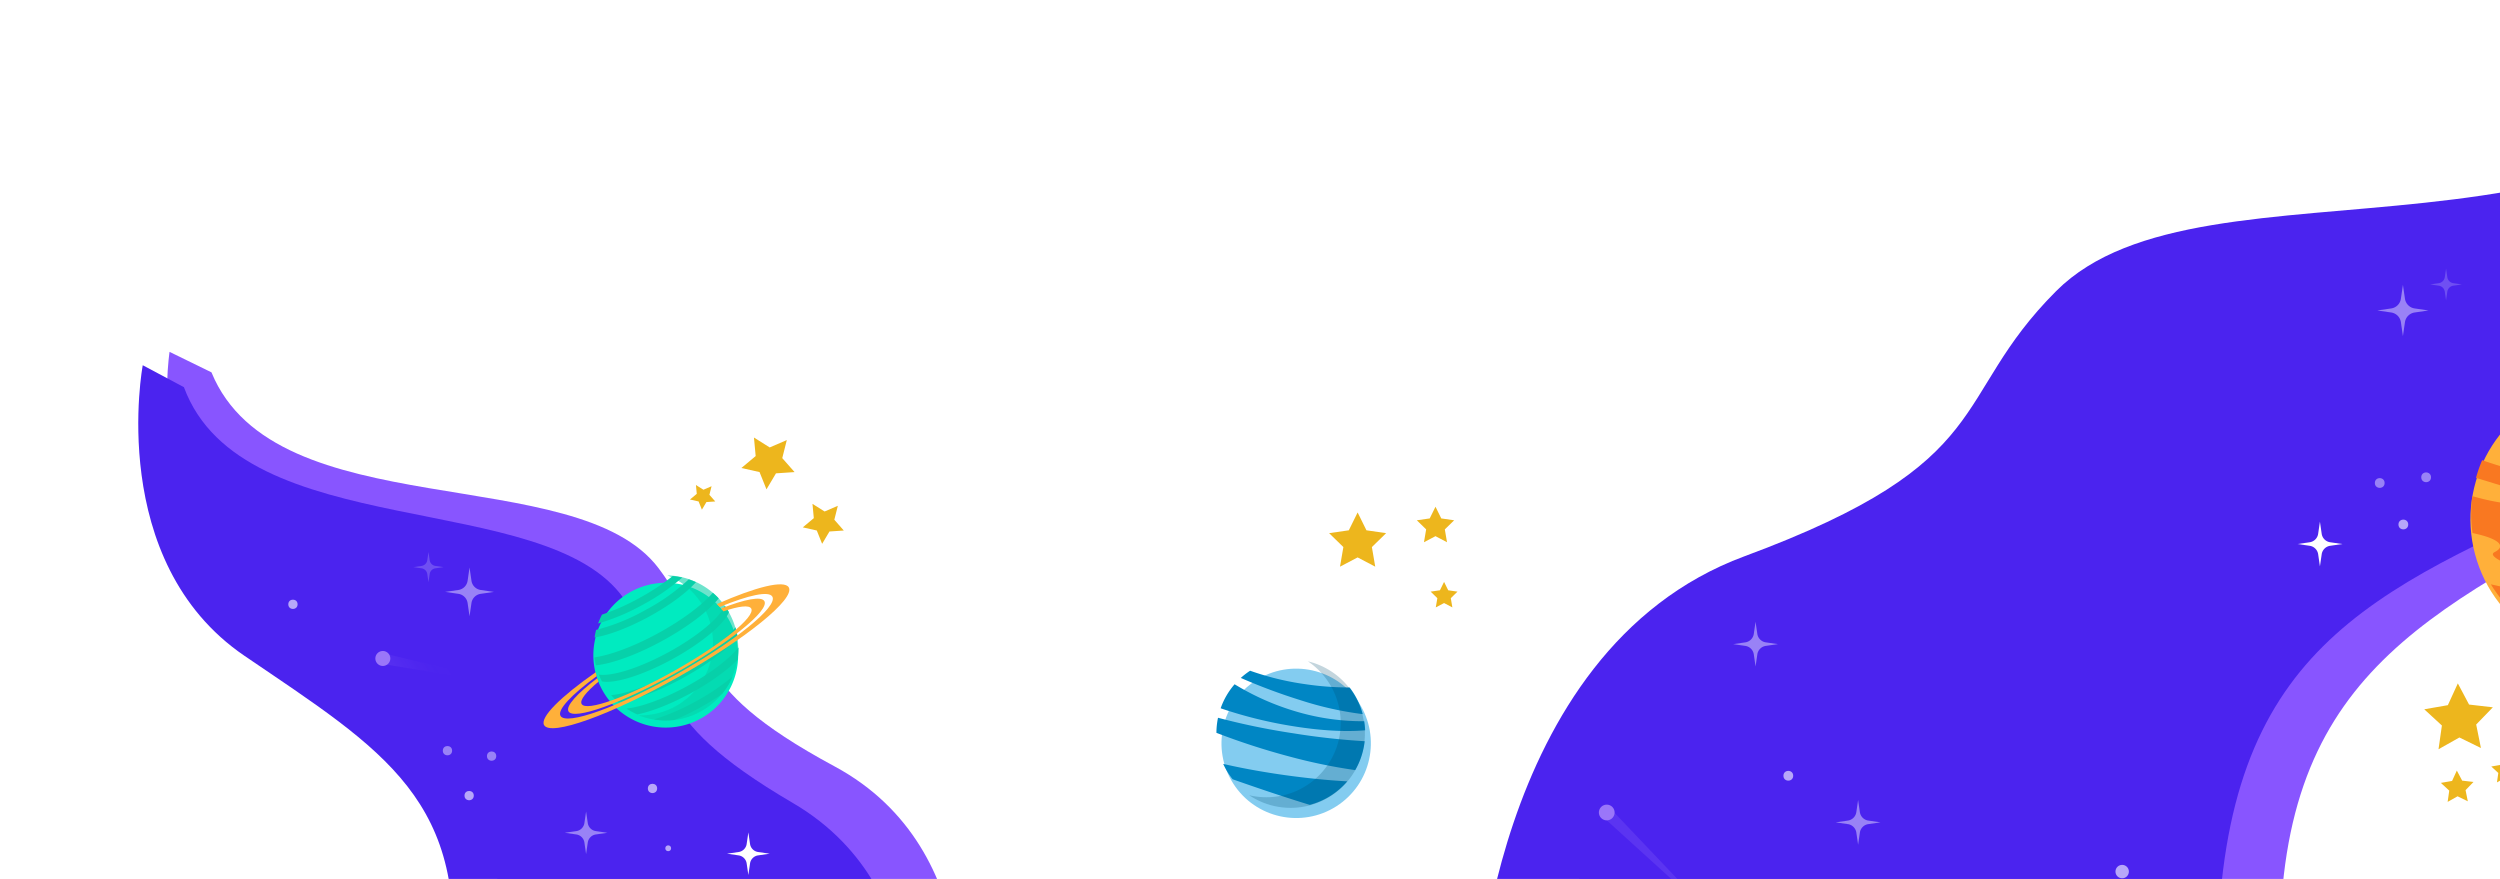 <svg xmlns="http://www.w3.org/2000/svg" xmlns:xlink="http://www.w3.org/1999/xlink" width="1024" height="360" viewBox="0 0 1024 360">
  <defs>
    <filter id="Trazado_36704" x="535.407" y="200.901" width="1024" height="360" filterUnits="userSpaceOnUse">
      <feOffset dy="3" input="SourceAlpha"/>
      <feGaussianBlur stdDeviation="3" result="blur"/>
      <feFlood flood-opacity="0.161"/>
      <feComposite operator="in" in2="blur"/>
      <feComposite in="SourceGraphic"/>
    </filter>
    <filter id="Trazado_36705" x="571.337" y="198.559" width="33.283" height="32.535" filterUnits="userSpaceOnUse">
      <feOffset dy="3" input="SourceAlpha"/>
      <feGaussianBlur stdDeviation="3" result="blur-2"/>
      <feFlood flood-opacity="0.161"/>
      <feComposite operator="in" in2="blur-2"/>
      <feComposite in="SourceGraphic"/>
    </filter>
    <filter id="Trazado_36706" x="577.005" y="229.336" width="28.989" height="28.452" filterUnits="userSpaceOnUse">
      <feOffset dy="3" input="SourceAlpha"/>
      <feGaussianBlur stdDeviation="3" result="blur-3"/>
      <feFlood flood-opacity="0.161"/>
      <feComposite operator="in" in2="blur-3"/>
      <feComposite in="SourceGraphic"/>
    </filter>
    <filter id="Elipse_648" x="988.659" y="134.771" width="158.366" height="158.367" filterUnits="userSpaceOnUse">
      <feOffset dy="3" input="SourceAlpha"/>
      <feGaussianBlur stdDeviation="3" result="blur-4"/>
      <feFlood flood-opacity="0.278"/>
      <feComposite operator="in" in2="blur-4"/>
      <feComposite in="SourceGraphic"/>
    </filter>
    <filter id="Trazado_36725" x="270.24" y="187.342" width="29.855" height="30.177" filterUnits="userSpaceOnUse">
      <feOffset dy="3" input="SourceAlpha"/>
      <feGaussianBlur stdDeviation="3" result="blur-5"/>
      <feFlood flood-opacity="0.161"/>
      <feComposite operator="in" in2="blur-5"/>
      <feComposite in="SourceGraphic"/>
    </filter>
    <filter id="Trazado_36726" x="290.123" y="166.479" width="42.917" height="43.594" filterUnits="userSpaceOnUse">
      <feOffset dy="3" input="SourceAlpha"/>
      <feGaussianBlur stdDeviation="3" result="blur-6"/>
      <feFlood flood-opacity="0.161"/>
      <feComposite operator="in" in2="blur-6"/>
      <feComposite in="SourceGraphic"/>
    </filter>
    <filter id="Trazado_36727" x="315.678" y="194.211" width="37.224" height="37.745" filterUnits="userSpaceOnUse">
      <feOffset dy="3" input="SourceAlpha"/>
      <feGaussianBlur stdDeviation="3" result="blur-7"/>
      <feFlood flood-opacity="0.161"/>
      <feComposite operator="in" in2="blur-7"/>
      <feComposite in="SourceGraphic"/>
    </filter>
    <filter id="Trazado_36738" x="224.196" y="219.872" width="96.983" height="96.984" filterUnits="userSpaceOnUse">
      <feOffset dy="3" input="SourceAlpha"/>
      <feGaussianBlur stdDeviation="3" result="blur-8"/>
      <feFlood flood-opacity="0.161"/>
      <feComposite operator="in" in2="blur-8"/>
      <feComposite in="SourceGraphic"/>
    </filter>
    <filter id="Trazado_36736" x="223.668" y="236.217" width="98.61" height="65.176" filterUnits="userSpaceOnUse">
      <feOffset dy="3" input="SourceAlpha"/>
      <feGaussianBlur stdDeviation="3" result="blur-9"/>
      <feFlood flood-opacity="0.161"/>
      <feComposite operator="in" in2="blur-9"/>
      <feComposite in="SourceGraphic"/>
    </filter>
    <filter id="Trazado_36737" x="213.622" y="230.338" width="118.702" height="76.934" filterUnits="userSpaceOnUse">
      <feOffset dy="3" input="SourceAlpha"/>
      <feGaussianBlur stdDeviation="3" result="blur-10"/>
      <feFlood flood-opacity="0.161"/>
      <feComposite operator="in" in2="blur-10"/>
      <feComposite in="SourceGraphic"/>
    </filter>
    <linearGradient id="linear-gradient" x1="-2.174" y1="11.547" x2="-0.842" y2="11.547" gradientUnits="objectBoundingBox">
      <stop offset="0.061" stop-color="#cfadff" stop-opacity="0"/>
      <stop offset="0.179" stop-color="#cfadff" stop-opacity="0.016"/>
      <stop offset="0.295" stop-color="#cfadff" stop-opacity="0.063"/>
      <stop offset="0.411" stop-color="#cfadff" stop-opacity="0.141"/>
      <stop offset="0.527" stop-color="#cfadff" stop-opacity="0.251"/>
      <stop offset="0.642" stop-color="#cfadff" stop-opacity="0.388"/>
      <stop offset="0.758" stop-color="#cfadff" stop-opacity="0.561"/>
      <stop offset="0.872" stop-color="#cfadff" stop-opacity="0.765"/>
      <stop offset="0.985" stop-color="#cfadff" stop-opacity="0.996"/>
      <stop offset="0.987" stop-color="#cfadff"/>
    </linearGradient>
    <linearGradient id="linear-gradient-2" x1="0.308" y1="4.41" x2="1.64" y2="4.41" xlink:href="#linear-gradient"/>
    <linearGradient id="linear-gradient-3" x1="0.692" y1="4.41" x2="-0.64" y2="4.41" xlink:href="#linear-gradient"/>
    <filter id="Trazado_36725-2" x="989.045" y="306.676" width="34.342" height="34.688" filterUnits="userSpaceOnUse">
      <feOffset dy="3" input="SourceAlpha"/>
      <feGaussianBlur stdDeviation="3" result="blur-11"/>
      <feFlood flood-opacity="0.161"/>
      <feComposite operator="in" in2="blur-11"/>
      <feComposite in="SourceGraphic"/>
    </filter>
    <filter id="Trazado_36726-2" x="980.051" y="269.351" width="52.347" height="53.076" filterUnits="userSpaceOnUse">
      <feOffset dy="3" input="SourceAlpha"/>
      <feGaussianBlur stdDeviation="3" result="blur-12"/>
      <feFlood flood-opacity="0.161"/>
      <feComposite operator="in" in2="blur-12"/>
      <feComposite in="SourceGraphic"/>
    </filter>
    <filter id="Trazado_36727-2" x="1010.058" y="301.049" width="31.661" height="31.951" filterUnits="userSpaceOnUse">
      <feOffset dy="3" input="SourceAlpha"/>
      <feGaussianBlur stdDeviation="3" result="blur-13"/>
      <feFlood flood-opacity="0.161"/>
      <feComposite operator="in" in2="blur-13"/>
      <feComposite in="SourceGraphic"/>
    </filter>
    <clipPath id="clip-path">
      <path id="Unión_4" data-name="Unión 4" d="M13844.021-4593.7s-.347-8.965.626-23.193l-28.8-15.111s4.7-150.129,110.06-189.123,83.491-64.41,127.768-108.687c57.824-57.824,218.077-2.32,306.758-101.208a175.974,175.974,0,0,0,11.206-16.589l.56,1.939c.552-.767,1.106-1.551,1.65-2.333l5.489,25.6s.026,2.244-.158,6.239c.612,26.079-2.532,126.367-83.647,169.891-93.653,50.254-152.317,75.947-150.725,191.362s-44.588,173.62-44.588,173.62Z" transform="translate(-13341.849 5368)" fill="#85f" stroke="rgba(0,0,0,0)" stroke-width="1"/>
    </clipPath>
    <filter id="Elipse_661" x="477.568" y="252.074" width="102.269" height="102.269" filterUnits="userSpaceOnUse">
      <feOffset dy="3" input="SourceAlpha"/>
      <feGaussianBlur stdDeviation="3" result="blur-14"/>
      <feFlood flood-opacity="0.161"/>
      <feComposite operator="in" in2="blur-14"/>
      <feComposite in="SourceGraphic"/>
    </filter>
  </defs>
  <g id="fondo_astronauta" transform="translate(16219.408 -8577)">
    <g id="Grupo_34489" data-name="Grupo 34489" transform="translate(-16089 8227)">
      <path id="Trazado_36724" data-name="Trazado 36724" d="M675.777,868.678l-247.737-130s4.693-150.13,110.06-189.124,83.49-64.409,127.766-108.684C726.74,380,901.142,444.713,986.04,322.678l5.49,25.6s1.478,126.336-95.455,169.935-157.245,65.139-163.707,180.38S675.777,868.678,675.777,868.678Z" transform="matrix(0.998, -0.07, 0.07, 0.998, 23.646, 97.285)" fill="#85f"/>
      <path id="Trazado_36723" data-name="Trazado 36723" d="M204.307,336.725l155.113-99.66s2.147-81.6-66.03-106.828S239.369,88.562,210.72,59.914C171.332,20.526,53,65.506,18.165,5.918L0,0S-.955,81.745,61.764,109.956,163.509,152.1,167.69,226.67,204.307,336.725,204.307,336.725Z" transform="translate(-60.958 494.12) rotate(8)" fill="#85f"/>
      <path id="Trazado_36712" data-name="Trazado 36712" d="M675.777,868.678l-247.737-130s4.693-150.13,110.06-189.124,83.49-64.409,127.766-108.684C726.74,380,901.142,444.713,986.04,322.678l5.49,25.6s1.478,126.336-95.455,169.935-157.245,65.139-163.707,180.38S675.777,868.678,675.777,868.678Z" transform="translate(45.96 28.322)" fill="#4b23ef"/>
      <g id="Grupo_34012" data-name="Grupo 34012" transform="translate(98 29)">
        <g transform="matrix(1, 0, 0, 1, -228.41, 321)" filter="url(#Trazado_36704)">
          <path id="Trazado_36704-2" data-name="Trazado 36704" d="M1522.246-2.89l3.608,7.311,8.068,1.172-5.838,5.691,1.378,8.036-7.216-3.794-7.217,3.794,1.378-8.036-5.838-5.691,8.069-1.172Z" transform="translate(-966.16 209.79)" fill="#edb61d"/>
        </g>
        <g transform="matrix(1, 0, 0, 1, -228.41, 321)" filter="url(#Trazado_36705)">
          <path id="Trazado_36705-2" data-name="Trazado 36705" d="M1518.211-2.89l2.361,4.785,5.28.767-3.821,3.724.9,5.259-4.723-2.483-4.722,2.483.9-5.259-3.821-3.724,5.28-.767Z" transform="translate(-930.23 207.45)" fill="#edb61d"/>
        </g>
        <g transform="matrix(1, 0, 0, 1, -228.41, 321)" filter="url(#Trazado_36706)">
          <path id="Trazado_36706-2" data-name="Trazado 36706" d="M1516.064-2.89l1.7,3.441,3.8.552-2.747,2.678.648,3.782-3.4-1.785-3.4,1.785.648-3.782L1510.57,1.1l3.8-.552Z" transform="translate(-924.57 238.23)" fill="#edb61d"/>
        </g>
      </g>
      <path id="Trazado_36714" data-name="Trazado 36714" d="M204.307,336.725l155.113-99.66s2.147-81.6-66.03-106.828S239.369,88.562,210.72,59.914C171.332,20.526,53,65.506,18.165,5.918L0,0S-.955,81.745,61.764,109.956,163.509,152.1,167.69,226.67,204.307,336.725,204.307,336.725Z" transform="matrix(0.985, 0.174, -0.174, 0.985, -71.937, 499.597)" fill="#4b23ef"/>
      <g id="Grupo_34022" data-name="Grupo 34022" transform="matrix(0.99, 0.139, -0.139, 0.99, 97.938, -170.603)">
        <g id="Grupo_34020" data-name="Grupo 34020" transform="translate(858.603 533.066)">
          <g transform="matrix(0.99, -0.14, 0.14, 0.99, -1012.27, 14.25)" filter="url(#Elipse_648)">
            <ellipse id="Elipse_648-2" data-name="Elipse 648" cx="55.835" cy="55.835" rx="55.835" ry="55.835" transform="translate(997.66 174.77) rotate(-17.72)" fill="#ffb03a"/>
          </g>
          <g id="Grupo_34019" data-name="Grupo 34019" transform="translate(18.991 32.068)">
            <g id="Grupo_34018" data-name="Grupo 34018">
              <path id="Trazado_36715" data-name="Trazado 36715" d="M900.61,595.628c13.665,2.958,9,14.518,24.7,12.193,16.667-2.467,32.932-5.733,27.387-2.517s14.672-4.454,24.97-10.086a37.22,37.22,0,0,0,3.228-1.963,24.55,24.55,0,0,0,4.332-3.773,55.229,55.229,0,0,0-2.272-8.854l-2.114.64c-9.019,2.735-14.908,4.646-10.756,5.607,6.757,1.566-8.7,8.417-26.951,11.292s-26.617-2.673-11.937-5.532,20.639-2.088,1.178-2.8c-10.291-.375-21.028-.971-31.8-2.085-8.033-.831-16.085-1.95-23.989-3.48a55.527,55.527,0,0,0-1.495,7.533c6.614.924,14.4,2.437,22.761,3.375A27.526,27.526,0,0,1,900.61,595.628Z" transform="translate(-874.644 -556.623)" fill="#f97821"/>
              <path id="Trazado_36716" data-name="Trazado 36716" d="M898.95,626.938c-3.98-.255-8.612-.518-13.589-.927A55.965,55.965,0,0,0,898.9,637.967l.1-.054c3.241-1.74,7.748-3.762,11.115-5.832C916.227,628.321,910.189,627.658,898.95,626.938Z" transform="translate(-872.806 -548.502)" fill="#f97821"/>
              <path id="Trazado_36717" data-name="Trazado 36717" d="M896.236,578.481c.78.1,1.708.173,2.758.224,14.6.706,53.643-3.2,75.654-7.787a55.65,55.65,0,0,0-3.8-4.9c-12.984,3.85-22.687,2.1-19.486-2.947,3.549-5.6-10.292-1.271-20.649-.183a146.634,146.634,0,0,1-31.794-.805q-3.533-.448-7.2-1.072a55.94,55.94,0,0,0-8.116,9.015,64.554,64.554,0,0,0,10.626,2.877C907.737,575.237,881.139,576.554,896.236,578.481Z" transform="translate(-873.122 -560.267)" fill="#f97821"/>
              <path id="Trazado_36718" data-name="Trazado 36718" d="M981.039,607.708a46.684,46.684,0,0,1-8.378,4.631c-13.872,6.046-37.291,7.747-57.546,7.041a33.3,33.3,0,0,1-14.334-3.411c-8.338-4.37-9.814-11.553-4.8-13.256,7.136-2.425,6.726-5.216-7.966-5.15a92.448,92.448,0,0,1-13.3-1.023,55.717,55.717,0,0,0,2.169,14.974c11,.745,14.628,3.286,10.034,6.5-2.668,1.866,4.387,4.116,13.9,5.838a167.521,167.521,0,0,0,27.037,2.713c15.09-.068,23.827.289,9.151,3.929s-13.459,9.193-3.129,10.338c7.818.867,23.352-2.169,35.6-5.1q1.924-1.9,3.661-3.972c-4,.328-8.358.831-11.5,1.372-9.522,1.639-11.522-1.544-2.006-4.778,5.724-1.944,12.024-3.749,19.932-6.11q.812-1.519,1.529-3.092a55.368,55.368,0,0,0,4.534-15.879A16.841,16.841,0,0,1,981.039,607.708Z" transform="translate(-874.712 -553.776)" fill="#f97821"/>
              <path id="Trazado_36719" data-name="Trazado 36719" d="M970.473,592.738a23.677,23.677,0,0,0-4.967,2.331c-5.6,3.534-5.918,7.852-.031,6.344l.059-.014c2.664-.674,4.262-.522,4.873.178q.217-2.515.211-5.091C970.612,595.226,970.561,593.976,970.473,592.738Z" transform="translate(-859.238 -554.456)" fill="#f97821"/>
              <path id="Trazado_36720" data-name="Trazado 36720" d="M905.952,640.955a55.535,55.535,0,0,0,19.109,3.274,56.232,56.232,0,0,0,8.916-.755,3.049,3.049,0,0,1,1.1-2.255C940.984,635.627,925.791,640.532,905.952,640.955Z" transform="translate(-869.121 -546.256)" fill="#f97821"/>
            </g>
          </g>
        </g>
        <g id="Grupo_34021" data-name="Grupo 34021" transform="translate(912.946 552.033)" opacity="0.58">
          <path id="Trazado_36721" data-name="Trazado 36721" d="M926.239,549.154a55.466,55.466,0,0,1-20.186,107.03c-.455,0-.9-.019-1.356-.028a55.459,55.459,0,1,0,21.542-107Z" transform="translate(-904.697 -549.154)" fill="#99969c" opacity="0.64"/>
        </g>
      </g>
      <g id="Grupo_34025" data-name="Grupo 34025" transform="matrix(0.978, -0.208, 0.208, 0.978, -324.746, 78.682)">
        <g transform="matrix(0.98, 0.21, -0.21, 0.98, 133.68, 305.79)" filter="url(#Trazado_36725)">
          <path id="Trazado_36725-3" data-name="Trazado 36725" d="M410.557,581.7l2.591,2.515,3.541-.709-1.591,3.242,1.768,3.149-3.575-.512-2.448,2.655-.618-3.558-3.281-1.508,3.193-1.687Z" transform="matrix(0.98, -0.21, 0.21, 0.98, -239.75, -288.98)" fill="#edb61d"/>
        </g>
        <g transform="matrix(0.98, 0.21, -0.21, 0.98, 133.68, 305.79)" filter="url(#Trazado_36726)">
          <path id="Trazado_36726-3" data-name="Trazado 36726" d="M398.781,547.577l5.446,5.287,7.443-1.49-3.345,6.813,3.717,6.618-7.514-1.076-5.146,5.58-1.3-7.478-6.9-3.17,6.711-3.546Z" transform="matrix(0.98, -0.21, 0.21, 0.98, -197.36, -277.46)" fill="#edb61d"/>
        </g>
        <g transform="matrix(0.98, 0.21, -0.21, 0.98, 133.68, 305.79)" filter="url(#Trazado_36727)">
          <path id="Trazado_36727-3" data-name="Trazado 36727" d="M430.4,570.068l4.2,4.079L440.347,573l-2.581,5.257,2.867,5.106-5.8-.83-3.97,4.3-1-5.769-5.321-2.445,5.177-2.736Z" transform="matrix(0.98, -0.21, 0.21, 0.98, -209.11, -265.79)" fill="#edb61d"/>
        </g>
      </g>
      <g id="Grupo_34029" data-name="Grupo 34029" transform="translate(92.214 575.872)">
        <g transform="matrix(1, 0, 0, 1, -222.62, -225.87)" filter="url(#Trazado_36738)">
          <path id="Trazado_36738-2" data-name="Trazado 36738" d="M29.655,0A29.655,29.655,0,1,1,0,29.655,29.655,29.655,0,0,1,29.655,0Z" transform="translate(233.2 279.48) rotate(-64.67)" fill="#00ebc0"/>
        </g>
        <g id="Grupo_34026" data-name="Grupo 34026" transform="translate(20.835 10.062)">
          <path id="Trazado_36728" data-name="Trazado 36728" d="M121.268,599.439c-3.82,4.3-10.752,9.507-19.233,14.134S85.42,621.211,79.741,622.1a29.7,29.7,0,0,1,.635-3.11,81.987,81.987,0,0,0,20.182-8.123,81.932,81.932,0,0,0,17.751-12.576A29.743,29.743,0,0,1,121.268,599.439Z" transform="translate(-79.661 -596.929)" fill="#07d1aa" fill-rule="evenodd"/>
          <path id="Trazado_36729" data-name="Trazado 36729" d="M130.568,607.575c-4.138,5.149-12.6,11.68-23.138,17.43s-20.609,9.334-27.179,10.027a29.306,29.306,0,0,1-.612-3.26c6.564-.948,16.117-4.449,26.086-9.89S123.809,610.3,128.158,605.3A29.528,29.528,0,0,1,130.568,607.575Z" transform="translate(-79.639 -598.435)" fill="#07d1aa" fill-rule="evenodd"/>
          <path id="Trazado_36730" data-name="Trazado 36730" d="M135.262,614.7c-2.018,4.933-11.129,12.669-23.237,19.276s-23.544,10.084-28.785,9.111a29.936,29.936,0,0,1-1.282-2.807c5.357.808,16.609-2.661,28.511-9.156S131.376,617.044,133.6,612.1A29.9,29.9,0,0,1,135.262,614.7Z" transform="translate(-80.137 -599.897)" fill="#07d1aa" fill-rule="evenodd"/>
          <path id="Trazado_36731" data-name="Trazado 36731" d="M140.231,627.387c-4.311,5.039-12.5,11.259-22.587,16.764s-19.748,9.024-26.32,9.923a29.442,29.442,0,0,1-2.935-2.982c6.558-.594,16.813-4.2,27.551-10.064s19.324-12.53,23.371-17.724A29.507,29.507,0,0,1,140.231,627.387Z" transform="translate(-81.52 -602.305)" fill="#07d1aa" fill-rule="evenodd"/>
          <path id="Trazado_36732" data-name="Trazado 36732" d="M141.889,638.842c-4.183,4.282-10.993,9.258-19.171,13.721s-16.048,7.5-21.912,8.7a29.742,29.742,0,0,1-4.436-2.393c6-.642,15.185-3.914,24.792-9.156s17.327-11.194,21.115-15.895A29.739,29.739,0,0,1,141.889,638.842Z" transform="translate(-83.235 -604.564)" fill="#07d1aa" fill-rule="evenodd"/>
          <path id="Trazado_36733" data-name="Trazado 36733" d="M116.069,597.184a87.178,87.178,0,0,1-16.276,11.183A87.142,87.142,0,0,1,81.581,616a29.826,29.826,0,0,1,1.589-3.63,93.911,93.911,0,0,0,15.146-6.713,93.958,93.958,0,0,0,13.841-9.1A29.674,29.674,0,0,1,116.069,597.184Z" transform="translate(-80.056 -596.556)" fill="#07d1aa" fill-rule="evenodd"/>
          <path id="Trazado_36734" data-name="Trazado 36734" d="M138.644,656.123a105.76,105.76,0,0,1-19.531,10.658,29.616,29.616,0,0,1-8.4-.236,90.126,90.126,0,0,0,16.971-7.285,90.115,90.115,0,0,0,15.31-10.33A29.592,29.592,0,0,1,138.644,656.123Z" transform="translate(-86.317 -607.813)" fill="#07d1aa" fill-rule="evenodd"/>
        </g>
        <g id="Grupo_34027" data-name="Grupo 34027" transform="translate(38.947 9.807)" opacity="0.74">
          <path id="Trazado_36735" data-name="Trazado 36735" d="M114.518,596.231a29.735,29.735,0,0,1-11.081,57.328c-.243,0-.484-.013-.727-.018a29.731,29.731,0,1,0,11.808-57.31Z" transform="translate(-102.71 -596.231)" fill="#07d1aa" opacity="0.79"/>
        </g>
        <g id="Grupo_34028" data-name="Grupo 34028" transform="translate(0 10.466)">
          <g transform="matrix(1, 0, 0, 1, -222.62, -236.34)" filter="url(#Trazado_36736)">
            <path id="Trazado_36736-2" data-name="Trazado 36736" d="M128.578,608.595c9.717-3.82,16.543-5.155,17.743-3.022,2.12,3.768-14.123,16.928-36.281,29.4S68.2,654.487,66.081,650.72c-1.2-2.133,3.487-7.277,11.8-13.6q.228.72.491,1.427c-5.09,4.249-7.772,7.6-6.906,9.145,1.836,3.261,18.874-2.844,38.056-13.637s33.245-22.188,31.41-25.449c-.866-1.54-5.123-.991-11.395,1.153Q129.074,609.165,128.578,608.595Z" transform="translate(166.77 -362.34)" fill="#ffb03a" fill-rule="evenodd"/>
          </g>
          <g transform="matrix(1, 0, 0, 1, -222.62, -236.34)" filter="url(#Trazado_36737)">
            <path id="Trazado_36737-2" data-name="Trazado 36737" d="M124.1,605.168c15.94-7.036,27.685-10,29.468-6.831,2.649,4.707-17.644,21.148-45.323,36.722S55.98,659.443,53.332,654.736c-1.784-3.171,6.85-11.672,21.142-21.646q.184.81.412,1.608c-10.268,7.539-16.219,13.774-14.825,16.253,2.292,4.075,23.578-3.552,47.541-17.035s41.531-27.717,39.238-31.792c-1.394-2.478-9.809-.628-21.579,4.232Q124.7,605.747,124.1,605.168Z" transform="translate(169.52 -360.73)" fill="#ffb03a" fill-rule="evenodd"/>
          </g>
        </g>
      </g>
      <g id="Grupo_34036" data-name="Grupo 34036" transform="translate(176.796 343.726)">
        <g id="Grupo_34030" data-name="Grupo 34030" transform="translate(5 39)">
          <path id="Trazado_36739" data-name="Trazado 36739" d="M566.871,301.941l.725,4.977a4.1,4.1,0,0,0,3.465,3.465l4.977.725-4.977.725A4.1,4.1,0,0,0,567.6,315.3l-.725,4.976-.725-4.976a4.1,4.1,0,0,0-3.465-3.465l-4.977-.725,4.977-.725a4.1,4.1,0,0,0,3.465-3.465Z" transform="translate(-160 -80)" fill="#fff" opacity="0.43"/>
          <circle id="Elipse_649" data-name="Elipse 649" cx="2.75" cy="2.75" r="2.75" transform="translate(554.287 321.524)" fill="#fff" opacity="0.6"/>
          <circle id="Elipse_660" data-name="Elipse 660" cx="1.25" cy="1.25" r="1.25" transform="translate(564.287 333.524)" fill="#fff" opacity="0.6"/>
        </g>
        <g id="Grupo_34035" data-name="Grupo 34035">
          <g id="Grupo_34032" data-name="Grupo 34032">
            <path id="Trazado_36740" data-name="Trazado 36740" d="M454.538,105.941l.725,4.977a4.1,4.1,0,0,0,3.464,3.465l4.977.725-4.977.725a4.1,4.1,0,0,0-3.464,3.465l-.725,4.976-.726-4.976a4.1,4.1,0,0,0-3.464-3.465l-4.977-.725,4.977-.725a4.1,4.1,0,0,0,3.464-3.465Z" fill="#fff"/>
            <path id="Trazado_36741" data-name="Trazado 36741" d="M458.871,240.941l.725,4.977a4.1,4.1,0,0,0,3.465,3.465l4.977.725-4.977.725A4.1,4.1,0,0,0,459.6,254.3l-.725,4.976-.725-4.976a4.1,4.1,0,0,0-3.465-3.465l-4.977-.725,4.977-.725a4.1,4.1,0,0,0,3.465-3.465Z" transform="translate(-5 93)" fill="#fff" opacity="0.43"/>
            <circle id="Elipse_650" data-name="Elipse 650" cx="2.5" cy="2.5" r="2.5" transform="translate(427.704 89.108)" fill="#fff" opacity="0.43"/>
            <circle id="Elipse_651" data-name="Elipse 651" cx="2.75" cy="2.75" r="2.75" transform="translate(479.538 82.274)" fill="#fff" opacity="0.43"/>
            <circle id="Elipse_653" data-name="Elipse 653" cx="2" cy="2" r="2" transform="translate(414.204 116.774)" fill="#fff" opacity="0.6"/>
            <circle id="Elipse_654" data-name="Elipse 654" cx="2" cy="2" r="2" transform="translate(449.538 206.774)" fill="#fff" opacity="0.43"/>
            <circle id="Elipse_655" data-name="Elipse 655" cx="2" cy="2" r="2" transform="translate(423.288 322.024)" fill="#fff" opacity="0.6"/>
            <g id="Grupo_34031" data-name="Grupo 34031" transform="translate(-91 176)" opacity="0.6">
              <path id="Trazado_36742" data-name="Trazado 36742" d="M439.618,160.824a3.219,3.219,0,1,1,.05,4.552A3.219,3.219,0,0,1,439.618,160.824Z" fill="#cfadff" fill-rule="evenodd"/>
              <path id="Trazado_36743" data-name="Trazado 36743" d="M443.527,161.539l35.807,37.694-.536.548-38.486-34.955Z" fill-rule="evenodd" opacity="0.201" fill="url(#linear-gradient)"/>
            </g>
          </g>
          <g id="Grupo_34034" data-name="Grupo 34034">
            <path id="Trazado_36744" data-name="Trazado 36744" d="M648.7,107.941l-.83,5.7a4.7,4.7,0,0,1-3.969,3.969l-5.7.83,5.7.83a4.7,4.7,0,0,1,3.969,3.969l.83,5.7.831-5.7a4.693,4.693,0,0,1,3.969-3.969l5.7-.83-5.7-.83a4.7,4.7,0,0,1-3.969-3.969Z" transform="translate(28.333 15)" fill="#fff" opacity="0.43"/>
            <path id="Trazado_36745" data-name="Trazado 36745" d="M643.038,240.941l-.726,4.977a4.1,4.1,0,0,1-3.464,3.465l-4.977.725,4.977.725a4.1,4.1,0,0,1,3.464,3.465l.726,4.976.725-4.976a4.1,4.1,0,0,1,3.464-3.465l4.977-.725-4.977-.725a4.1,4.1,0,0,1-3.464-3.465Z" transform="translate(0 -21)" fill="#fff"/>
            <circle id="Elipse_657" data-name="Elipse 657" cx="2" cy="2" r="2" transform="translate(665.537 202.108)" fill="#fff" opacity="0.43"/>
            <circle id="Elipse_658" data-name="Elipse 658" cx="2" cy="2" r="2" transform="translate(684.537 199.774)" fill="#fff" opacity="0.43"/>
            <circle id="Elipse_659" data-name="Elipse 659" cx="2" cy="2" r="2" transform="translate(675.204 219.108)" fill="#fff" opacity="0.6"/>
            <g id="Grupo_34033" data-name="Grupo 34033" transform="translate(158 -63)" opacity="0.6">
              <path id="Trazado_36746" data-name="Trazado 36746" d="M662.291,160.824a3.219,3.219,0,1,0-.051,4.552A3.219,3.219,0,0,0,662.291,160.824Z" fill="#cfadff" fill-rule="evenodd"/>
              <path id="Trazado_36747" data-name="Trazado 36747" d="M658.381,161.539l-35.807,37.694.536.548L661.6,164.827Z" fill-rule="evenodd" opacity="0.72" fill="url(#linear-gradient-2)"/>
            </g>
            <path id="Trazado_36748" data-name="Trazado 36748" d="M644.7,107.941l-.514,3.529a2.908,2.908,0,0,1-2.457,2.457l-3.529.514,3.529.514a2.906,2.906,0,0,1,2.457,2.457l.514,3.529.514-3.529a2.906,2.906,0,0,1,2.457-2.457l3.529-.514-3.529-.514a2.907,2.907,0,0,1-2.457-2.457Z" transform="translate(50 8.333)" fill="#fff" opacity="0.202"/>
            <circle id="Elipse_662" data-name="Elipse 662" cx="2" cy="2" r="2" transform="matrix(0.875, -0.485, 0.485, 0.875, 746.454, 135.853)" fill="#fff" opacity="0.43"/>
            <circle id="Elipse_663" data-name="Elipse 663" cx="2" cy="2" r="2" transform="matrix(0.875, -0.485, 0.485, 0.875, 767.941, 127.601)" fill="#fff" opacity="0.43"/>
            <circle id="Elipse_664" data-name="Elipse 664" cx="2" cy="2" r="2" transform="matrix(0.875, -0.485, 0.485, 0.875, 769.151, 149.035)" fill="#fff" opacity="0.6"/>
          </g>
        </g>
      </g>
      <g id="Grupo_34037" data-name="Grupo 34037" transform="translate(-12.323 414.313)">
        <g id="Grupo_34030-2" data-name="Grupo 34030" transform="translate(154.417 175.752)">
          <path id="Trazado_36739-2" data-name="Trazado 36739" d="M566.428,301.941l-.69,4.737a3.9,3.9,0,0,1-3.3,3.3l-4.737.69,4.737.69a3.9,3.9,0,0,1,3.3,3.3l.69,4.736.69-4.736a3.9,3.9,0,0,1,3.3-3.3l4.737-.69-4.737-.69a3.9,3.9,0,0,1-3.3-3.3Z" transform="translate(-414.233 -301.941)" fill="#fff" opacity="0.43"/>
          <ellipse id="Elipse_660-2" data-name="Elipse 660" cx="1.19" cy="1.19" rx="1.19" ry="1.19" transform="translate(0 106.197)" fill="#fff" opacity="0.6"/>
        </g>
        <g id="Grupo_34035-2" data-name="Grupo 34035" transform="translate(0 0)">
          <g id="Grupo_34032-2" data-name="Grupo 34032" transform="translate(92.317)">
            <path id="Trazado_36740-2" data-name="Trazado 36740" d="M454.094,105.941l-.69,4.737a3.9,3.9,0,0,1-3.3,3.3l-4.737.69,4.737.69a3.9,3.9,0,0,1,3.3,3.3l.69,4.736.691-4.736a3.9,3.9,0,0,1,3.3-3.3l4.737-.69-4.737-.69a3.9,3.9,0,0,1-3.3-3.3Z" transform="translate(-425.067 -83.417)" fill="#fff"/>
            <path id="Trazado_36741-2" data-name="Trazado 36741" d="M458.428,240.941l-.69,4.737a3.9,3.9,0,0,1-3.3,3.3l-4.737.69,4.737.69a3.9,3.9,0,0,1,3.3,3.3l.69,4.736.69-4.736a3.9,3.9,0,0,1,3.3-3.3l4.737-.69-4.737-.69a3.9,3.9,0,0,1-3.3-3.3Z" transform="translate(-428.767 27.128)" fill="#fff" opacity="0.43"/>
            <ellipse id="Elipse_650-2" data-name="Elipse 650" cx="2.379" cy="2.379" rx="2.379" ry="2.379" transform="translate(49.807 6.503)" fill="#fff" opacity="0.43"/>
            <ellipse id="Elipse_651-2" data-name="Elipse 651" cx="2.617" cy="2.617" rx="2.617" ry="2.617" transform="translate(0)" fill="#fff" opacity="0.43"/>
            <ellipse id="Elipse_652" data-name="Elipse 652" cx="2.617" cy="2.617" rx="2.617" ry="2.617" transform="translate(60.672 96.362)" fill="#fff" opacity="0.6"/>
            <ellipse id="Elipse_653-2" data-name="Elipse 653" cx="1.903" cy="1.903" rx="1.903" ry="1.903" transform="translate(63.607 32.834)" fill="#fff" opacity="0.6"/>
            <ellipse id="Elipse_654-2" data-name="Elipse 654" cx="1.903" cy="1.903" rx="1.903" ry="1.903" transform="translate(29.979 118.49)" fill="#fff" opacity="0.43"/>
            <ellipse id="Elipse_655-2" data-name="Elipse 655" cx="1.903" cy="1.903" rx="1.903" ry="1.903" transform="translate(54.962 256.728)" fill="#fff" opacity="0.6"/>
          </g>
          <g id="Grupo_34034-2" data-name="Grupo 34034" transform="translate(0 161.793)">
            <path id="Trazado_36744-2" data-name="Trazado 36744" d="M648.2,107.941l.79,5.426a4.47,4.47,0,0,0,3.777,3.777l5.426.79-5.426.79a4.468,4.468,0,0,0-3.777,3.777l-.79,5.425-.79-5.425a4.467,4.467,0,0,0-3.777-3.777l-5.426-.79,5.426-.79a4.469,4.469,0,0,0,3.777-3.777Z" transform="translate(-573.963 -101.596)" fill="#fff" opacity="0.43"/>
            <path id="Trazado_36745-2" data-name="Trazado 36745" d="M642.594,240.941l.691,4.737a3.9,3.9,0,0,0,3.3,3.3l4.737.69-4.737.69a3.9,3.9,0,0,0-3.3,3.3l-.691,4.736-.69-4.736a3.9,3.9,0,0,0-3.3-3.3l-4.737-.69,4.737-.69a3.9,3.9,0,0,0,3.3-3.3Z" transform="translate(-454.154 -126.099)" fill="#fff"/>
            <ellipse id="Elipse_656" data-name="Elipse 656" cx="1.903" cy="1.903" rx="1.903" ry="1.903" transform="translate(0 19.511)" fill="#fff" opacity="0.6"/>
            <ellipse id="Elipse_657-2" data-name="Elipse 657" cx="1.903" cy="1.903" rx="1.903" ry="1.903" transform="translate(81.372 81.69)" fill="#fff" opacity="0.43"/>
            <ellipse id="Elipse_658-2" data-name="Elipse 658" cx="1.903" cy="1.903" rx="1.903" ry="1.903" transform="translate(63.289 79.469)" fill="#fff" opacity="0.43"/>
            <ellipse id="Elipse_659-2" data-name="Elipse 659" cx="1.903" cy="1.903" rx="1.903" ry="1.903" transform="translate(72.172 97.869)" fill="#fff" opacity="0.6"/>
            <g id="Grupo_34033-2" data-name="Grupo 34033" transform="matrix(0.839, -0.545, 0.545, 0.839, 34.485, 42.702)" opacity="0.6">
              <path id="Trazado_36746-2" data-name="Trazado 36746" d="M.873.921A3.063,3.063,0,1,1,.922,5.254,3.063,3.063,0,0,1,.873.921Z" fill="#cfadff" fill-rule="evenodd"/>
              <path id="Trazado_36747-2" data-name="Trazado 36747" d="M3.059,0,37.138,35.874l-.51.521L0,3.129Z" transform="translate(1.535 1.602)" fill-rule="evenodd" opacity="0.72" fill="url(#linear-gradient-3)"/>
            </g>
            <path id="Trazado_36748-2" data-name="Trazado 36748" d="M644.391,107.941l.489,3.359a2.767,2.767,0,0,0,2.338,2.338l3.359.489-3.359.489a2.766,2.766,0,0,0-2.338,2.338l-.489,3.358-.489-3.358a2.765,2.765,0,0,0-2.339-2.338l-3.359-.489,3.359-.489A2.767,2.767,0,0,0,643.9,111.3Z" transform="translate(-586.97 -107.941)" fill="#fff" opacity="0.202"/>
          </g>
        </g>
      </g>
      <g id="Grupo_34024" data-name="Grupo 34024" transform="translate(664.5 -16.31) rotate(18)">
        <g transform="matrix(0.95, -0.31, 0.31, 0.95, -642.81, 594.02)" filter="url(#Trazado_36725-2)">
          <path id="Trazado_36725-4" data-name="Trazado 36725" d="M411.618,581.7l3.352,3.254,4.581-.917-2.059,4.194,2.288,4.073-4.625-.662-3.167,3.434-.8-4.6-4.245-1.951,4.131-2.183Z" transform="translate(794.91 -366.31) rotate(18)" fill="#edb61d"/>
        </g>
        <g transform="matrix(0.95, -0.31, 0.31, 0.95, -642.81, 594.02)" filter="url(#Trazado_36726-2)">
          <path id="Trazado_36726-4" data-name="Trazado 36726" d="M401.011,547.577l7.046,6.839,9.628-1.927-4.327,8.814,4.808,8.562-9.72-1.392-6.657,7.218-1.68-9.674-8.922-4.1,8.682-4.588Z" transform="translate(794.91 -366.31) rotate(18)" fill="#edb61d"/>
        </g>
        <g transform="matrix(0.95, -0.31, 0.31, 0.95, -642.81, 594.02)" filter="url(#Trazado_36727-2)">
          <path id="Trazado_36727-4" data-name="Trazado 36727" d="M428.452,570.068l2.8,2.72,3.829-.766-1.721,3.506,1.912,3.405-3.866-.553-2.648,2.871-.668-3.848-3.549-1.631L428,573.947Z" transform="translate(794.91 -366.31) rotate(18)" fill="#edb61d"/>
        </g>
      </g>
      <g id="Grupo_34045" data-name="Grupo 34045" transform="matrix(0.966, 0.259, -0.259, 0.966, -50.979, 177.563)">
        <g transform="matrix(0.97, -0.26, 0.26, 0.97, -32.09, 187.12)" filter="url(#Elipse_661)">
          <ellipse id="Elipse_661-2" data-name="Elipse 661" cx="30.504" cy="30.504" rx="30.504" ry="30.504" transform="matrix(0.84, -0.54, 0.54, 0.84, 486.57, 290.95)" fill="#83ccf0"/>
        </g>
        <g id="Grupo_34043" data-name="Grupo 34043" transform="translate(525.892 315.905)">
          <g id="Grupo_34042" data-name="Grupo 34042">
            <path id="Trazado_36756" data-name="Trazado 36756" d="M552.413,321.444a237.481,237.481,0,0,1-26.135-2.483,30.541,30.541,0,0,1,2.925-3.84,114.488,114.488,0,0,0,22.86-.485,122.93,122.93,0,0,0,18.273-3.446,30.593,30.593,0,0,1,8.029,9.16A138.553,138.553,0,0,1,552.413,321.444Z" transform="translate(-521.494 -311.189)" fill="#0086c4"/>
            <path id="Trazado_36757" data-name="Trazado 36757" d="M522.724,330.359a30.243,30.243,0,0,1,2.969-10.986,105.714,105.714,0,0,0,28.17,4.277,95.752,95.752,0,0,0,27.037-3.409,30.15,30.15,0,0,1,1.313,3.5c-8.3,3-18.255,4.872-28.042,5.921A180.555,180.555,0,0,1,522.724,330.359Z" transform="translate(-522.689 -308.437)" fill="#0086c4"/>
            <path id="Trazado_36758" data-name="Trazado 36758" d="M554.328,330.324a291.2,291.2,0,0,0,28.884-4.418q.225,1.479.3,3.007a30.39,30.39,0,0,1-.986,9.428,226.267,226.267,0,0,1-27.707,1.6,289.5,289.5,0,0,1-31.153-1.624,30.565,30.565,0,0,1-.971-6.132A289.359,289.359,0,0,0,554.328,330.324Z" transform="translate(-522.698 -306.24)" fill="#0086c4"/>
            <path id="Trazado_36759" data-name="Trazado 36759" d="M553.481,343.323c9.46-1.167,18.337-2.661,25.351-4.157a30.582,30.582,0,0,1-12.35,13.289c-4.175-.146-8.409-.343-12.56-.571-7.43-.407-14.592-.91-20.67-1.38a30.682,30.682,0,0,1-5.366-5.081C536.286,345.131,545.112,344.356,553.481,343.323Z" transform="translate(-520.953 -301.781)" fill="#0086c4"/>
          </g>
        </g>
        <g id="Grupo_34044" data-name="Grupo 34044" transform="translate(546.403 309.978)">
          <path id="Trazado_36760" data-name="Trazado 36760" d="M547.1,306.765a30.427,30.427,0,0,1-8.31,59.168c-.25.013-.5.013-.744.02a30.424,30.424,0,1,0,9.055-59.188Z" transform="translate(-538.047 -306.753)" fill="#045072" opacity="0.235"/>
        </g>
      </g>
    </g>
  </g>
</svg>
